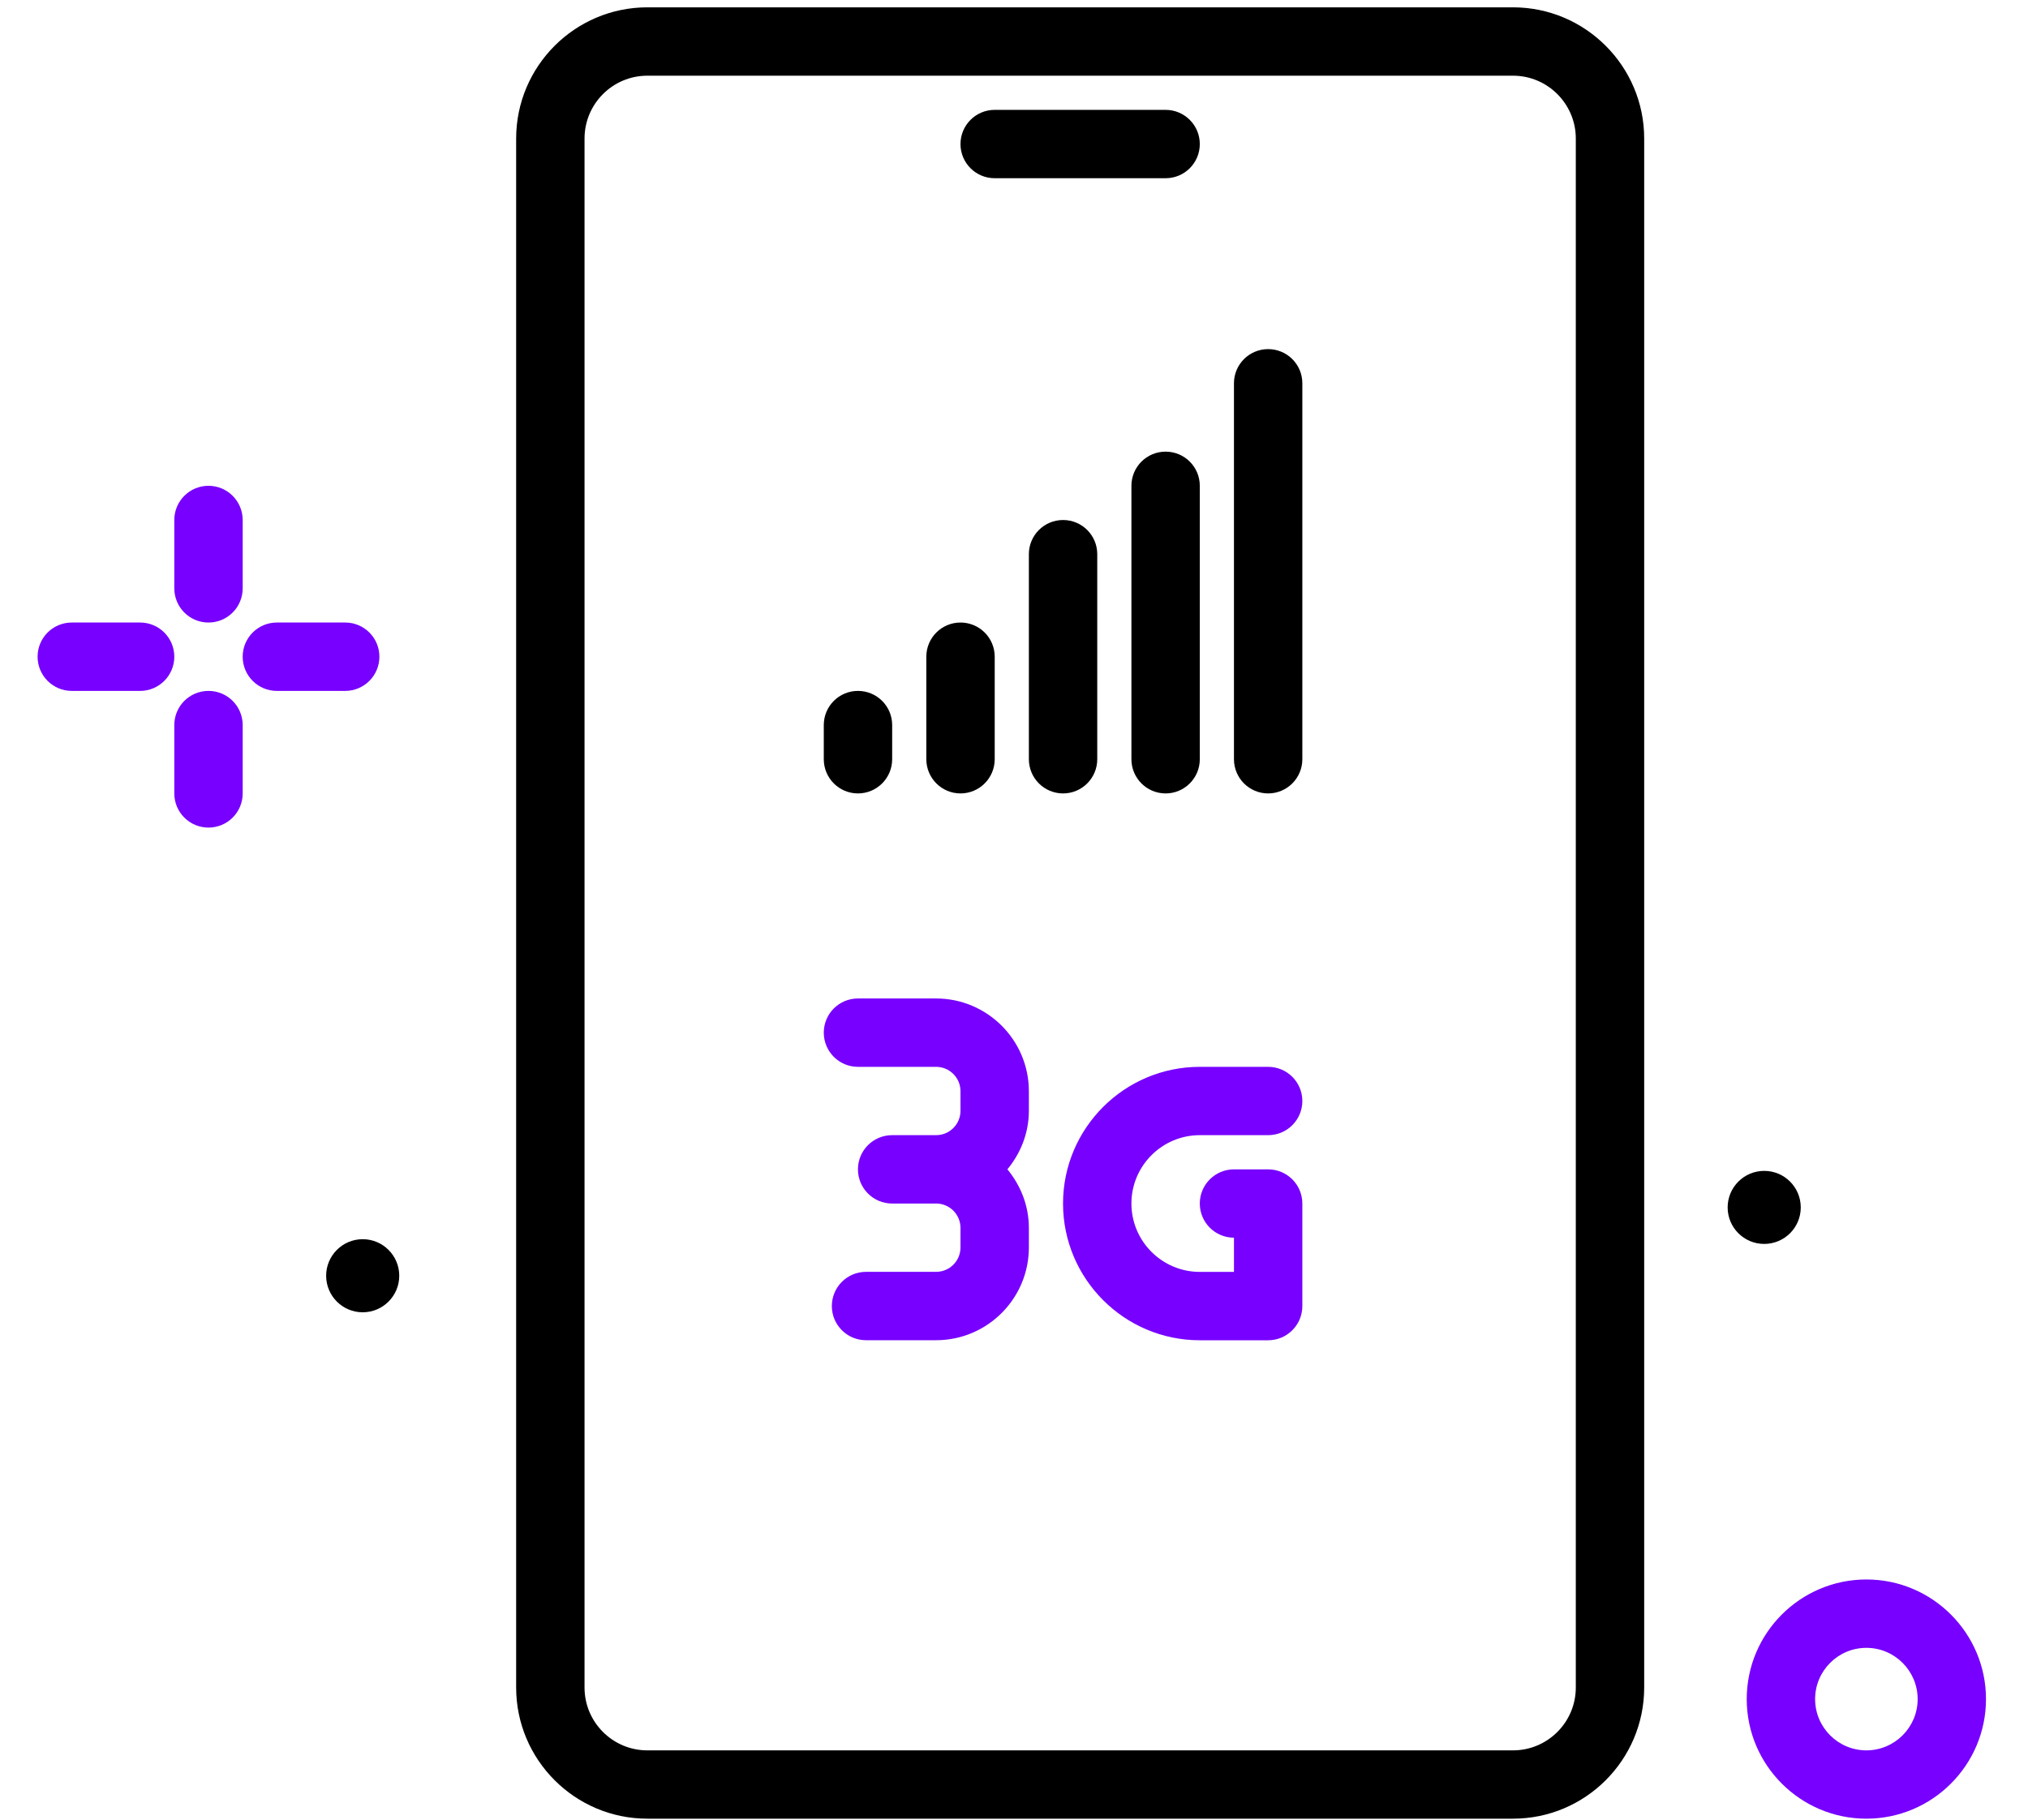 <svg width="39" height="35" viewBox="0 0 39 35" fill="none" xmlns="http://www.w3.org/2000/svg">
<path d="M29.096 0.141H12.449C11.058 0.141 9.926 1.273 9.926 2.665V32.458C9.926 33.85 11.058 34.981 12.449 34.981H29.096C30.487 34.981 31.619 33.85 31.619 32.458V2.665C31.619 1.273 30.487 0.141 29.096 0.141ZM30.304 32.458C30.304 33.125 29.762 33.667 29.096 33.667H12.449C11.782 33.667 11.241 33.125 11.241 32.458V2.665C11.241 1.998 11.782 1.456 12.449 1.456H29.096C29.762 1.456 30.304 1.998 30.304 2.665V32.458H30.304Z" fill="black"/>
<path d="M23.073 21.834H24.387C24.751 21.834 25.045 21.54 25.045 21.177C25.045 20.814 24.751 20.52 24.387 20.52H23.073C21.623 20.52 20.443 21.699 20.443 23.149C20.443 24.599 21.623 25.779 23.073 25.779H24.387C24.751 25.779 25.045 25.484 25.045 25.121V23.149C25.045 22.786 24.751 22.492 24.387 22.492H23.73C23.367 22.492 23.073 22.786 23.073 23.149C23.073 23.512 23.367 23.806 23.73 23.806V24.464H23.073C22.348 24.464 21.758 23.874 21.758 23.149C21.758 22.424 22.348 21.834 23.073 21.834Z" fill="#7700FF"/>
<path d="M4.009 11.974C4.373 11.974 4.667 11.68 4.667 11.316V10.002C4.667 9.639 4.373 9.344 4.009 9.344C3.646 9.344 3.352 9.639 3.352 10.002V11.316C3.352 11.68 3.646 11.974 4.009 11.974Z" fill="#7700FF"/>
<path d="M4.009 13.289C3.646 13.289 3.352 13.583 3.352 13.946V15.261C3.352 15.624 3.646 15.918 4.009 15.918C4.373 15.918 4.667 15.624 4.667 15.261V13.946C4.667 13.583 4.373 13.289 4.009 13.289Z" fill="#7700FF"/>
<path d="M2.695 11.974H1.38C1.017 11.974 0.723 12.268 0.723 12.631C0.723 12.994 1.017 13.289 1.38 13.289H2.695C3.058 13.289 3.352 12.994 3.352 12.631C3.352 12.268 3.058 11.974 2.695 11.974Z" fill="#7700FF"/>
<path d="M7.296 12.631C7.296 12.268 7.002 11.974 6.639 11.974H5.324C4.961 11.974 4.667 12.268 4.667 12.631C4.667 12.994 4.961 13.289 5.324 13.289H6.639C7.002 13.289 7.296 12.994 7.296 12.631Z" fill="#7700FF"/>
<path d="M6.975 23.835C6.587 23.835 6.272 24.15 6.272 24.538C6.272 24.926 6.587 25.241 6.975 25.241C7.363 25.241 7.678 24.926 7.678 24.538C7.678 24.15 7.363 23.835 6.975 23.835Z" fill="black"/>
<path d="M34.63 23.224C34.63 22.835 34.315 22.521 33.927 22.521C33.539 22.521 33.224 22.836 33.224 23.224C33.224 23.612 33.539 23.926 33.927 23.926C34.315 23.926 34.63 23.612 34.63 23.224Z" fill="black"/>
<path d="M19.129 3.428H22.415C22.779 3.428 23.073 3.134 23.073 2.771C23.073 2.408 22.779 2.113 22.415 2.113H19.129C18.765 2.113 18.471 2.408 18.471 2.771C18.471 3.134 18.765 3.428 19.129 3.428Z" fill="black"/>
<path d="M35.892 30.38C34.623 30.38 33.591 31.412 33.591 32.681C33.591 33.949 34.623 34.981 35.892 34.981C37.16 34.981 38.192 33.949 38.192 32.681C38.192 31.412 37.16 30.38 35.892 30.38ZM35.892 33.667C35.348 33.667 34.906 33.225 34.906 32.681C34.906 32.137 35.348 31.695 35.892 31.695C36.435 31.695 36.878 32.137 36.878 32.681C36.878 33.225 36.435 33.667 35.892 33.667Z" fill="#7700FF"/>
<path d="M18.002 19.205H16.499C16.136 19.205 15.842 19.499 15.842 19.862C15.842 20.225 16.136 20.52 16.499 20.52H18.002C18.261 20.52 18.471 20.73 18.471 20.989V21.365C18.471 21.624 18.261 21.834 18.002 21.834H17.157C16.793 21.834 16.499 22.128 16.499 22.491C16.499 22.855 16.793 23.149 17.157 23.149H18.002C18.261 23.149 18.471 23.359 18.471 23.618V23.994C18.471 24.253 18.261 24.463 18.002 24.463H16.654C16.291 24.463 15.997 24.758 15.997 25.121C15.997 25.484 16.291 25.778 16.654 25.778H18.002C18.985 25.778 19.786 24.978 19.786 23.994V23.618C19.786 23.189 19.627 22.8 19.373 22.491C19.627 22.183 19.786 21.794 19.786 21.365V20.989C19.786 20.005 18.985 19.205 18.002 19.205Z" fill="#7700FF"/>
<path d="M18.471 15.261C18.835 15.261 19.129 14.966 19.129 14.603V12.631C19.129 12.268 18.835 11.974 18.471 11.974C18.108 11.974 17.814 12.268 17.814 12.631V14.603C17.814 14.966 18.108 15.261 18.471 15.261Z" fill="black"/>
<path d="M21.101 14.603V10.659C21.101 10.296 20.807 10.002 20.444 10.002C20.08 10.002 19.786 10.296 19.786 10.659V14.603C19.786 14.966 20.08 15.261 20.444 15.261C20.807 15.261 21.101 14.966 21.101 14.603Z" fill="black"/>
<path d="M22.416 8.687C22.052 8.687 21.758 8.981 21.758 9.344V14.603C21.758 14.966 22.052 15.261 22.416 15.261C22.779 15.261 23.073 14.966 23.073 14.603V9.344C23.073 8.981 22.779 8.687 22.416 8.687Z" fill="black"/>
<path d="M24.387 6.715C24.024 6.715 23.73 7.009 23.73 7.372V14.603C23.73 14.966 24.024 15.261 24.387 15.261C24.751 15.261 25.045 14.966 25.045 14.603V7.372C25.045 7.009 24.751 6.715 24.387 6.715Z" fill="black"/>
<path d="M16.499 15.261C16.863 15.261 17.157 14.966 17.157 14.603V13.946C17.157 13.583 16.863 13.289 16.499 13.289C16.136 13.289 15.842 13.583 15.842 13.946V14.603C15.842 14.966 16.136 15.261 16.499 15.261Z" fill="black"/>
</svg>

